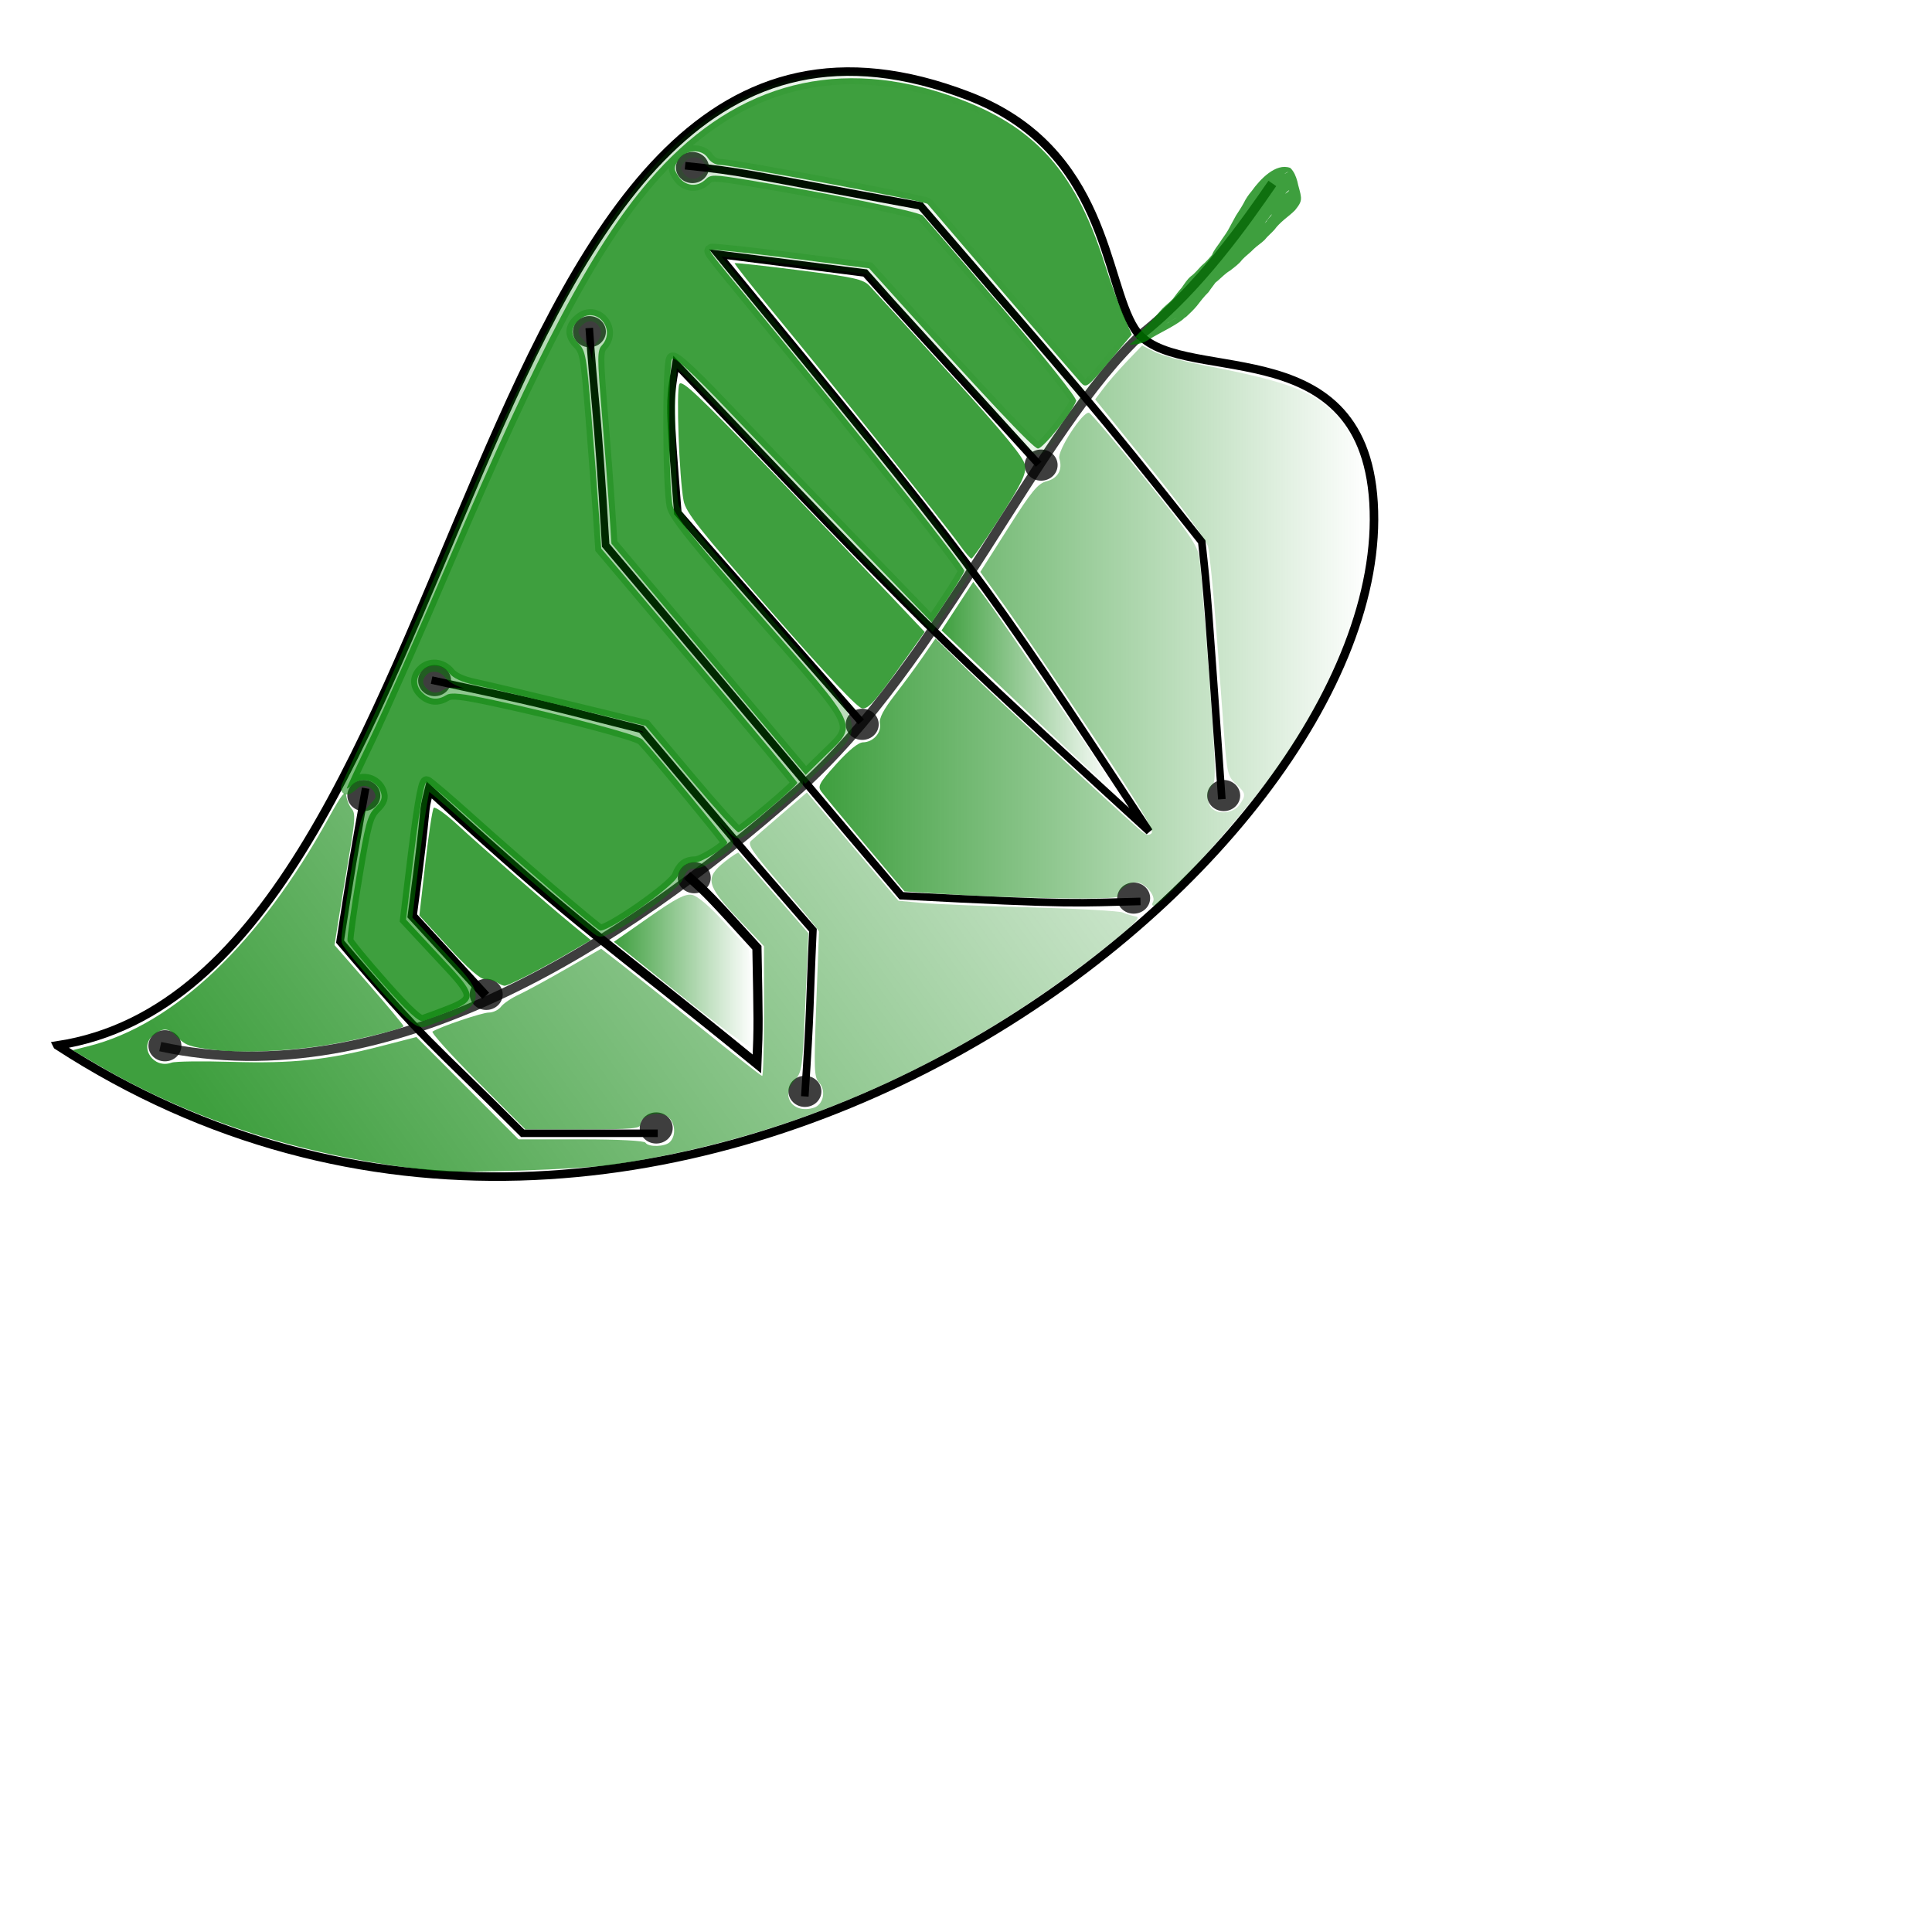 <?xml version="1.0" encoding="UTF-8" standalone="no"?>
<!-- Created with Inkscape (http://www.inkscape.org/) -->

<svg
   xmlns:dc="http://purl.org/dc/elements/1.1/"
   xmlns:cc="http://creativecommons.org/ns#"
   xmlns:rdf="http://www.w3.org/1999/02/22-rdf-syntax-ns#"
   xmlns:svg="http://www.w3.org/2000/svg"
   xmlns="http://www.w3.org/2000/svg"
   xmlns:xlink="http://www.w3.org/1999/xlink"
   xmlns:sodipodi="http://sodipodi.sourceforge.net/DTD/sodipodi-0.dtd"
   xmlns:inkscape="http://www.inkscape.org/namespaces/inkscape"
   width="40mm"
   height="40mm"
   viewBox="0 0 300 400"
   version="1.1"
   id="svg8"
   inkscape:version="0.92.4 (5da689c313, 2019-01-14)"
   sodipodi:docname="logo1.svg">
  <defs
     id="defs2">
    <linearGradient
       inkscape:collect="always"
       id="linearGradient4756">
      <stop
         style="stop-color:#008000;stop-opacity:1;"
         offset="0"
         id="stop4752" />
      <stop
         style="stop-color:#008000;stop-opacity:0;"
         offset="1"
         id="stop4754" />
    </linearGradient>
    <linearGradient
       inkscape:collect="always"
       id="linearGradient4748">
      <stop
         style="stop-color:#008000;stop-opacity:1;"
         offset="0"
         id="stop4744" />
      <stop
         style="stop-color:#008000;stop-opacity:0;"
         offset="1"
         id="stop4746" />
    </linearGradient>
    <linearGradient
       inkscape:collect="always"
       id="linearGradient4730">
      <stop
         style="stop-color:#008000;stop-opacity:1;"
         offset="0"
         id="stop4726" />
      <stop
         style="stop-color:#008000;stop-opacity:0;"
         offset="1"
         id="stop4728" />
    </linearGradient>
    <linearGradient
       inkscape:collect="always"
       id="linearGradient4722">
      <stop
         style="stop-color:#008000;stop-opacity:1;"
         offset="0"
         id="stop4718" />
      <stop
         style="stop-color:#008000;stop-opacity:0;"
         offset="1"
         id="stop4720" />
    </linearGradient>
    <linearGradient
       inkscape:collect="always"
       id="linearGradient4596">
      <stop
         style="stop-color:#008000;stop-opacity:1;"
         offset="0"
         id="stop4592" />
      <stop
         style="stop-color:#008000;stop-opacity:0;"
         offset="1"
         id="stop4594" />
    </linearGradient>
    <inkscape:path-effect
       effect="powerstroke"
       id="path-effect3800"
       is_visible="true"
       offset_points="0,0.132"
       sort_points="true"
       interpolator_type="CubicBezierJohan"
       interpolator_beta="0.2"
       start_linecap_type="zerowidth"
       linejoin_type="extrp_arc"
       miter_limit="4"
       end_linecap_type="zerowidth" />
    <linearGradient
       inkscape:collect="always"
       xlink:href="#linearGradient4596"
       id="linearGradient4606"
       x1="-144.093"
       y1="818.053"
       x2="705.22"
       y2="260.685"
       gradientUnits="userSpaceOnUse" />
    <linearGradient
       inkscape:collect="always"
       xlink:href="#linearGradient4722"
       id="linearGradient4724"
       x1="-63.573"
       y1="818.989"
       x2="694.495"
       y2="269.665"
       gradientUnits="userSpaceOnUse" />
    <linearGradient
       inkscape:collect="always"
       xlink:href="#linearGradient4730"
       id="linearGradient4732"
       x1="451.651"
       y1="488.777"
       x2="881.232"
       y2="488.777"
       gradientUnits="userSpaceOnUse" />
    <linearGradient
       inkscape:collect="always"
       xlink:href="#linearGradient4748"
       id="linearGradient4750"
       x1="290.912"
       y1="758.651"
       x2="399.981"
       y2="758.651"
       gradientUnits="userSpaceOnUse" />
    <linearGradient
       inkscape:collect="always"
       xlink:href="#linearGradient4756"
       id="linearGradient4758"
       x1="546.922"
       y1="535.421"
       x2="680.849"
       y2="535.421"
       gradientUnits="userSpaceOnUse" />
  </defs>
  <sodipodi:namedview
     id="base"
     pagecolor="#ffffff"
     bordercolor="#666666"
     borderopacity="1.0"
     inkscape:pageopacity="0.0"
     inkscape:pageshadow="2"
     inkscape:zoom="0.38352688"
     inkscape:cx="412.72602"
     inkscape:cy="524.6821"
     inkscape:document-units="mm"
     inkscape:current-layer="layer1"
     showgrid="false"
     inkscape:snap-to-guides="false"
     inkscape:window-width="716"
     inkscape:window-height="665"
     inkscape:window-x="-5"
     inkscape:window-y="26"
     inkscape:window-maximized="0" />
  <g
     inkscape:label="Capa 1"
     inkscape:groupmode="layer"
     id="layer1">
    <path
       style="fill:none;stroke:#000000;stroke-width:1.763;stroke-linecap:butt;stroke-linejoin:miter;stroke-miterlimit:4;stroke-dasharray:none;stroke-opacity:1"
       d="M -38.125,216.443 C 50.613,202.924 43.22,-21.518 150.634,19.917 c 28.53,11.005 27.924,38.253 34.265,48.126 8.094,12.603 47.229,-1.084 49.477,36.028 4.555,75.186 -148.084,193.162 -272.5,112.373 z"
       id="path3804"
       inkscape:connector-curvature="0"
       sodipodi:nodetypes="csssc" />
    <g
       id="g4622"
       style="opacity:0.757;stroke:#000000;stroke-width:1.955;stroke-miterlimit:4;stroke-dasharray:none;stroke-opacity:1"
       transform="rotate(30,123.538,158.025)">
      <g
         id="g4627"
         style="stroke:#000000;stroke-width:1.955;stroke-miterlimit:4;stroke-dasharray:none;stroke-opacity:1">
        <g
           id="g4633"
           style="stroke-width:1.955;stroke-miterlimit:4;stroke-dasharray:none">
          <path
             sodipodi:nodetypes="cssc"
             style="fill:none;stroke:#000000;stroke-width:1.955;stroke-linecap:butt;stroke-linejoin:miter;stroke-miterlimit:4;stroke-dasharray:none;stroke-opacity:1"
             d="m 133.616,49.378 c -8.782,28.034 -2.004,80.078 -14.469,117.554 -8.064,24.246 -18.409,47.434 -31.617,66.633 -14.845,21.578 -33.307,38.114 -56.213,45.445"
             id="path4615"
             inkscape:connector-curvature="0" />
          <path
             sodipodi:nodetypes="cc"
             inkscape:connector-curvature="0"
             id="path4619"
             d="m 133.616,49.378 c 5.533,-14.017 6.989,-30.869 7.739,-40.26"
             style="fill:none;stroke:#000000;stroke-width:1.955;stroke-linecap:butt;stroke-linejoin:miter;stroke-miterlimit:4;stroke-dasharray:none;stroke-opacity:1" />
        </g>
      </g>
    </g>
    <path
       style="fill:none;stroke:#000000;stroke-width:1.565;stroke-linecap:butt;stroke-linejoin:miter;stroke-miterlimit:4;stroke-dasharray:none;stroke-dashoffset:1.183;stroke-opacity:1"
       d="M 86.179,234.634 H 58.208 C 38.99,215.415 38.498,216.263 20.411,194.946 c 2.493,-16.101 2.646,-16.817 5.292,-31.75"
       id="path4635"
       inkscape:connector-curvature="0"
       sodipodi:nodetypes="cccc" />
    <path
       style="fill:none;stroke:#000000;stroke-width:1.565;stroke-linecap:butt;stroke-linejoin:miter;stroke-miterlimit:4;stroke-dasharray:none;stroke-dashoffset:1.183;stroke-opacity:1"
       d="m 39.359,140.808 c 23.231,4.98 22.285,4.849 43.418,10.194 19.812,23.542 19.697,23.39 35.53,41.577 -0.769,16.388 -0.42,15.485 -1.68,34.423"
       id="path4637"
       inkscape:connector-curvature="0"
       sodipodi:nodetypes="cccc" />
    <path
       style="fill:none;stroke:#000000;stroke-width:1.565;stroke-linecap:butt;stroke-linejoin:miter;stroke-miterlimit:4;stroke-dasharray:none;stroke-dashoffset:1.183;stroke-opacity:1"
       d="m 71.995,67.913 c 0.977,14.446 1.568,14.564 3.402,44.979 41.958,49.659 42.336,50.369 61.232,72.571 36.662,1.932 36.177,1.469 49.496,1.167"
       id="path4651"
       inkscape:connector-curvature="0"
       sodipodi:nodetypes="cccc" />
    <path
       style="fill:none;stroke:#000000;stroke-width:1.565;stroke-linecap:butt;stroke-linejoin:miter;stroke-miterlimit:4;stroke-dasharray:none;stroke-dashoffset:1.183;stroke-opacity:1"
       d="m 91.848,34.307 c 12.244,1.252 12.28,1.661 48.759,8.315 34.109,39.633 34.559,39.719 58.208,69.548 1.239,11.245 1.206,11.554 4.158,53.295"
       id="path4653"
       inkscape:connector-curvature="0"
       sodipodi:nodetypes="cccc" />
    <g
       id="g4682"
       transform="translate(0.34,11.198)"
       style="stroke-width:0.2;stroke-miterlimit:4;stroke-dasharray:none">
      <g
         id="g4685"
         style="stroke-width:0.2;stroke-miterlimit:4;stroke-dasharray:none" />
      <path
         style="fill:none;stroke:#000000;stroke-width:1.9;stroke-linecap:butt;stroke-linejoin:miter;stroke-miterlimit:4;stroke-dasharray:none;stroke-opacity:1"
         d="m 50.228,194.981 c -15.216,-16.562 -15.216,-16.562 -15.216,-16.562 3.5,-26.09 1.943,-19.862 3.5,-26.09 32.978,30.218 35.995,30.682 67.861,56.739 0.343,-8.208 0.281,-8.644 0,-24.054 -10.021,-11.01 -9.916,-10.902 -14.433,-14.967"
         id="path4687"
         inkscape:connector-curvature="0"
         sodipodi:nodetypes="cccccc" />
    </g>
    <path
       style="fill:none;stroke:#000000;stroke-width:1.565;stroke-linecap:butt;stroke-linejoin:miter;stroke-miterlimit:4;stroke-dasharray:none;stroke-opacity:1"
       d="M 128.289,149.467 C 90.337,106.17 102.197,119.838 90.337,106.17 88.584,83.757 88.494,83.676 89.921,75.323 142.511,130.612 142.202,130.297 187.932,172.15 152.198,117.78 152.19,117.798 98.654,52.642 l 30.47,3.879 c 8.508,9.618 8.361,9.224 35.918,39.595"
       id="path4689"
       inkscape:connector-curvature="0"
       sodipodi:nodetypes="ccccccc" />
    <ellipse
       style="opacity:0.757;fill:#000000;stroke:none;stroke-width:0;stroke-miterlimit:4;stroke-dasharray:none;stroke-dashoffset:4.469;stroke-opacity:1"
       id="path4693-1"
       cx="25.324"
       cy="164.708"
       rx="3.414"
       ry="3.225" />
    <ellipse
       style="opacity:0.757;fill:#000000;stroke:none;stroke-width:0;stroke-miterlimit:4;stroke-dasharray:none;stroke-dashoffset:4.469;stroke-opacity:1"
       id="path4693-2"
       cx="85.867"
       cy="233.533"
       rx="3.414"
       ry="3.225" />
    <ellipse
       style="opacity:0.757;fill:#000000;stroke:none;stroke-width:0;stroke-miterlimit:4;stroke-dasharray:none;stroke-dashoffset:4.469;stroke-opacity:1"
       id="path4693-7"
       cx="50.667"
       cy="205.875"
       rx="3.414"
       ry="3.225" />
    <ellipse
       style="opacity:0.757;fill:#000000;stroke:none;stroke-width:0;stroke-miterlimit:4;stroke-dasharray:none;stroke-dashoffset:4.469;stroke-opacity:1"
       id="path4693-3"
       cx="93.738"
       cy="181.717"
       rx="3.414"
       ry="3.225" />
    <ellipse
       style="opacity:0.757;fill:#000000;stroke:none;stroke-width:0;stroke-miterlimit:4;stroke-dasharray:none;stroke-dashoffset:4.469;stroke-opacity:1"
       id="path4693-70"
       cx="39.985"
       cy="140.91"
       rx="3.414"
       ry="3.225" />
    <ellipse
       style="opacity:0.757;fill:#000000;stroke:none;stroke-width:0;stroke-miterlimit:4;stroke-dasharray:none;stroke-dashoffset:4.469;stroke-opacity:1"
       id="path4693-9"
       cx="116.648"
       cy="225.955"
       rx="3.414"
       ry="3.225"
       inkscape:transform-center-x="0.34493454"
       inkscape:transform-center-y="-1.3797382" />
    <ellipse
       style="opacity:0.757;fill:#000000;stroke:none;stroke-width:0;stroke-miterlimit:4;stroke-dasharray:none;stroke-dashoffset:4.469;stroke-opacity:1"
       id="path4693-98"
       cx="72.028"
       cy="68.669"
       rx="3.414"
       ry="3.225" />
    <ellipse
       style="opacity:0.757;fill:#000000;stroke:none;stroke-width:0;stroke-miterlimit:4;stroke-dasharray:none;stroke-dashoffset:4.469;stroke-opacity:1"
       id="path4693-700"
       cx="128.512"
       cy="149.967"
       rx="3.414"
       ry="3.225" />
    <ellipse
       style="opacity:0.757;fill:#000000;stroke:none;stroke-width:0;stroke-miterlimit:4;stroke-dasharray:none;stroke-dashoffset:4.469;stroke-opacity:1"
       id="path4693-93"
       cx="165.554"
       cy="96.295"
       rx="3.414"
       ry="3.225" />
    <ellipse
       style="opacity:0.757;fill:#000000;stroke:none;stroke-width:0;stroke-miterlimit:4;stroke-dasharray:none;stroke-dashoffset:4.469;stroke-opacity:1"
       id="path4693-18"
       cx="203.351"
       cy="164.708"
       rx="3.414"
       ry="3.225" />
    <ellipse
       style="opacity:0.757;fill:#000000;stroke:none;stroke-width:0;stroke-miterlimit:4;stroke-dasharray:none;stroke-dashoffset:4.469;stroke-opacity:1"
       id="path4693-4"
       cx="184.713"
       cy="185.941"
       rx="3.414"
       ry="3.225" />
    <ellipse
       style="opacity:0.757;fill:#000000;stroke:none;stroke-width:0;stroke-miterlimit:4;stroke-dasharray:none;stroke-dashoffset:4.469;stroke-opacity:1"
       id="path4693-26"
       cx="93.36"
       cy="34.685"
       rx="3.414"
       ry="3.225" />
    <ellipse
       style="opacity:0.757;fill:#000000;stroke:none;stroke-width:0;stroke-miterlimit:4;stroke-dasharray:none;stroke-dashoffset:4.469;stroke-opacity:1"
       id="path4693-1-1"
       cx="-15.854"
       cy="216.511"
       rx="3.414"
       ry="3.225" />
    <path
       style="opacity:0.757;fill:#008000;stroke:url(#linearGradient4606);stroke-width:9.449;stroke-miterlimit:4;stroke-dasharray:none;stroke-dashoffset:4.469;stroke-opacity:1;fill-opacity:1"
       d="M 110.493,768.816 C 95.697,752.137 83.236,736.958 82.802,735.084 c -0.434,-1.873 2.716,-24.523 7,-50.334 6.851,-41.279 8.59,-47.729 14.448,-53.587 5.262,-5.262 6.195,-7.923 4.448,-12.674 -3.275,-8.905 -14.445,-12.124 -21.117,-6.086 -2.912,2.635 -5.294,4.199 -5.294,3.476 0,-0.723 8.215,-18.438 18.255,-39.366 10.04,-20.928 37.663,-83.584 61.384,-139.236 C 232.108,272.622 273.941,193.381 317.891,141.843 381.202,67.603 459.788,44.237 548.846,73.172 617.011,95.319 650.565,130.832 674.405,206.06 c 4.486,14.155 11.079,32.393 14.652,40.528 l 6.495,14.791 -17.704,21.15 c -16.778,20.044 -17.93,20.907 -22.018,16.498 -2.373,-2.559 -29.909,-34.572 -61.192,-71.14 -31.283,-36.568 -57.687,-67.423 -58.676,-68.565 -1.892,-2.186 -152.807,-30.515 -162.558,-30.515 -3.112,0 -7.124,-2.347 -8.915,-5.215 -4.79,-7.669 -17.604,-6.943 -23.008,1.304 -3.956,6.038 -3.956,6.999 0,13.037 4.96,7.57 14.72,8.613 21.081,2.253 3.949,-3.949 6.332,-3.928 32.127,0.279 62.781,10.24 134.574,24.851 137.588,28.002 1.769,1.849 29.763,34.387 62.208,72.306 34.817,40.69 58.432,70.404 57.625,72.506 -3.657,9.53 -25.842,37.156 -29.838,37.156 -3.713,0 -39.478,-38.075 -124.3,-132.33 l -7.631,-8.48 -61.073,-7.8 c -33.59,-4.29 -61.624,-7.249 -62.297,-6.576 -1.489,1.489 -3.977,-1.732 40.295,52.194 85.267,103.862 157.39,194.89 157.378,198.631 -0.003,1.175 -5.702,10.695 -12.663,21.155 l -12.657,19.018 -59.875,-62.04 C 446.519,390.084 401.49,343.141 379.385,319.887 352.136,291.223 338.341,278.463 336.546,280.264 c -3.219,3.23 -2.936,100.834 0.334,115.151 1.732,7.585 17.167,26.821 68.722,85.647 78.41,89.467 76.032,84.406 51.116,108.768 l -15.917,15.564 -75.886,-90.363 -75.886,-90.363 -1.78,-27.339 c -0.979,-15.037 -3.575,-48.867 -5.768,-75.178 -3.614,-43.35 -3.605,-48.262 0.097,-52.353 11.364,-12.557 -4.142,-30.933 -17.215,-20.4 -7.304,5.885 -7.712,12.291 -1.199,18.805 5.682,5.682 6.435,9.911 10.304,57.869 2.296,28.457 4.943,63.156 5.883,77.109 l 1.709,25.37 76.527,90.658 c 42.09,49.862 76.565,91.411 76.612,92.332 0.121,2.4 -43.085,38.741 -46.059,38.741 -1.366,0 -18.235,-18.728 -37.487,-41.617 L 315.647,567.047 256.981,552.79 c -32.266,-7.841 -65.706,-15.755 -74.31,-17.586 -10.47,-2.228 -17.216,-5.307 -20.396,-9.31 -5.5,-6.923 -15.229,-7.791 -21.135,-1.884 -5.444,5.444 -5.181,12.365 0.671,17.661 5.569,5.04 11.663,5.496 18.272,1.369 3.661,-2.286 11.977,-1.39 37.12,4.001 54.38,11.66 112.449,27.024 115.961,30.681 9.106,9.483 66.365,78.92 66.365,80.48 0,3.221 -19.696,15.545 -24.91,15.586 -7.148,0.056 -10.872,2.938 -13.821,10.694 -3.175,8.352 -56.236,45.217 -61.019,42.394 -5.6,-3.305 -64.371,-53.663 -99.59,-85.335 -18.574,-16.703 -34.601,-30.37 -35.616,-30.37 -2.186,0 -5.788,21.894 -11.72,71.235 l -4.332,36.035 8.898,9.594 c 4.894,5.277 16.281,17.499 25.305,27.161 20.892,22.37 20.788,26.736 -0.835,35.094 -8.562,3.31 -17.575,6.655 -20.03,7.434 -3.255,1.033 -11.745,-6.791 -31.366,-28.909 z"
       id="path4568"
       inkscape:connector-curvature="0"
       transform="scale(0.265)" />
    <path
       style="opacity:0.757;fill:#008000;stroke:none;stroke-width:0;stroke-miterlimit:4;stroke-dasharray:none;stroke-dashoffset:4.469;stroke-opacity:1"
       d="m 413.664,477.668 c -56.374,-64.474 -66.551,-77.368 -68.279,-86.509 -3.432,-18.157 -5.894,-86.466 -3.284,-91.13 1.985,-3.547 14.754,8.535 71.418,67.57 37.951,39.539 80.536,84.095 94.635,99.015 l 25.634,27.127 -12.597,17.705 c -25.971,36.503 -30.82,42.159 -36.063,42.074 -3.524,-0.057 -26.688,-24.644 -71.463,-75.852 z"
       id="path4570"
       inkscape:connector-curvature="0"
       transform="scale(0.265)" />
    <path
       style="opacity:0.757;fill:#008000;stroke:none;stroke-width:0;stroke-miterlimit:4;stroke-dasharray:none;stroke-dashoffset:4.469;stroke-opacity:1;fill-opacity:1"
       d="M 560.788,425.34 C 551.194,411.735 459.877,297.718 416.496,245.179 c -17.605,-21.321 -31.65,-39.124 -31.211,-39.563 0.438,-0.438 23.038,2.029 50.221,5.482 43.323,5.504 50.127,7.008 55.121,12.185 3.133,3.248 31.493,34.327 63.021,69.063 43.214,47.612 57.617,65.151 58.513,71.258 0.983,6.7 -2.384,13.702 -19.468,40.486 -11.361,17.812 -21.438,32.36 -22.393,32.33 -0.955,-0.031 -5.235,-5.017 -9.512,-11.081 z"
       id="path4572"
       inkscape:connector-curvature="0"
       transform="scale(0.265)" />
    <path
       style="opacity:0.757;fill:url(#linearGradient4732);stroke:none;stroke-width:0;stroke-miterlimit:4;stroke-dasharray:none;stroke-dashoffset:4.469;stroke-opacity:1;fill-opacity:1"
       d="m 712.04,704.922 c 2.879,-4.658 -6.209,-15.53 -12.982,-15.53 -6.498,0 -14.467,6.076 -14.467,11.031 0,2.847 -83.3,1.484 -141.206,-2.31 l -25.391,-1.664 -30.774,-36.587 c -16.926,-20.123 -32.318,-38.739 -34.205,-41.369 -3.048,-4.248 -1.738,-6.661 11.733,-21.611 9.665,-10.726 17.224,-16.86 20.844,-16.914 7.88,-0.118 14.557,-7.518 13.198,-14.626 -0.792,-4.143 2.648,-10.773 11.566,-22.296 6.981,-9.02 17,-22.654 22.265,-30.299 l 9.572,-13.898 26.221,25.75 c 21.259,20.877 108.957,102.191 133.81,124.07 4.351,3.83 6.667,4.429 8.818,2.278 2.151,-2.151 -9.754,-21.968 -45.323,-75.449 -26.532,-39.893 -57.298,-85.169 -68.37,-100.614 l -20.131,-28.082 21.824,-34.35 c 18.41,-28.977 23.111,-34.683 30.054,-36.482 8.799,-2.28 12.599,-9.098 9.868,-17.705 -1.895,-5.972 18.465,-37.288 23.241,-35.748 1.556,0.502 21.239,23.708 43.739,51.57 35.819,44.354 41.11,52.118 42.52,62.391 0.886,6.453 4.302,48.106 7.591,92.562 5.036,68.073 5.424,81.478 2.457,84.945 -4.363,5.098 -4.549,13.37 -0.394,17.525 5.186,5.186 17.022,3.718 21.493,-2.666 5.414,-7.729 5.195,-9.045 -2.719,-16.38 -6.2,-5.746 -6.965,-8.789 -8.984,-35.727 -1.213,-16.195 -4.096,-54.672 -6.405,-85.504 -2.309,-30.832 -5.195,-59.81 -6.413,-64.395 -1.242,-4.679 -21.064,-31.693 -45.177,-61.569 l -42.963,-53.233 6.636,-8.83 c 3.65,-4.856 11.906,-14.335 18.348,-21.062 l 11.712,-12.232 9.767,4.983 c 5.372,2.74 22.497,7.422 38.056,10.403 67.189,12.873 87.344,20.694 104.982,40.732 46.094,52.365 26.284,169.062 -46.192,272.107 -25.389,36.098 -90.733,109.51 -97.475,109.51 -1.337,0 -1.674,-1.225 -0.748,-2.722 z"
       id="path4574"
       inkscape:connector-curvature="0"
       transform="scale(0.265)" />
    <path
       style="opacity:0.757;fill:url(#linearGradient4758);stroke:none;stroke-width:0;stroke-miterlimit:4;stroke-dasharray:none;stroke-dashoffset:4.469;stroke-opacity:1"
       d="M 644.177,584.453 C 625.534,567.014 596.025,539.198 578.602,522.64 l -31.68,-30.105 12.402,-18.984 12.402,-18.984 10.693,14.163 c 9.016,11.941 81.035,117.809 95.569,140.485 2.528,3.944 3.581,7.119 2.34,7.057 -1.24,-0.062 -17.509,-14.381 -36.151,-31.82 z"
       id="path4576"
       inkscape:connector-curvature="0"
       transform="scale(0.265)" />
    <path
       style="opacity:0.757;fill:url(#linearGradient4724);stroke:none;stroke-width:0;stroke-miterlimit:4;stroke-dasharray:none;stroke-dashoffset:4.469;stroke-opacity:1;fill-opacity:1"
       d="M 151.383,914.681 C 52.581,904.722 -35.973,876.791 -114.13,830.937 l -17.812,-10.45 12.499,-3.147 C -52.679,800.528 13.912,737.187 68.198,638.856 c 10.242,-18.553 12.962,-21.924 13.675,-16.948 0.489,3.416 2.43,7.971 4.313,10.122 2.837,3.241 2.586,8.825 -1.462,32.592 -2.687,15.775 -6.498,38.819 -8.469,51.209 l -3.584,22.528 26.958,30.923 c 14.827,17.008 26.964,31.618 26.971,32.467 0.016,2.002 -40.728,11.874 -62.565,15.159 -30.572,4.599 -63.508,5.878 -85.486,3.318 -18.138,-2.112 -22.616,-3.607 -27.905,-9.313 -7.45,-8.038 -11.719,-8.477 -19.69,-2.022 -11.363,9.201 0.291,26.511 14.368,21.341 2.826,-1.038 23.946,-1.319 46.933,-0.626 47.405,1.43 74.526,-1.407 116.309,-12.167 l 28.106,-7.238 39.916,39.979 39.916,39.979 h 48.766 c 29.698,0 49.396,1.02 50.377,2.607 2.24,3.625 15.244,3.269 19.034,-0.521 5.705,-5.705 3.777,-17.547 -3.39,-20.812 -7.792,-3.55 -19.555,0.623 -19.555,6.937 0,3.398 -6.458,3.967 -45.011,3.967 H 221.714 L 184.306,844.863 c -20.575,-20.612 -36.351,-38.129 -35.058,-38.928 6.39,-3.949 38.704,-14.854 44.016,-14.854 3.333,0 7.593,-2.053 9.467,-4.563 1.874,-2.51 8.1,-6.733 13.837,-9.386 5.736,-2.653 22.582,-11.82 37.436,-20.372 l 27.006,-15.548 16.016,12.427 c 8.809,6.835 36.794,29.202 62.189,49.705 25.395,20.503 46.808,37.278 47.585,37.278 0.776,0 1.411,-22.802 1.411,-50.671 V 739.279 L 387.592,717.498 c -24.456,-25.836 -25.78,-31.77 -9.899,-44.356 5.444,-4.314 10.211,-7.409 10.594,-6.878 0.383,0.531 12.828,14.879 27.656,31.883 l 26.96,30.917 -2.354,54.268 c -2.252,51.914 -2.623,54.553 -8.54,60.849 -11.302,12.025 -1.078,26.412 15.117,21.272 7.457,-2.367 9.821,-13.301 4.214,-19.497 -4.009,-4.43 -4.225,-10.065 -2.326,-60.517 1.152,-30.598 2.122,-56.46 2.156,-57.472 0.034,-1.012 -12.714,-16.647 -28.329,-34.746 -23.814,-27.602 -27.807,-33.448 -24.77,-36.267 1.991,-1.849 12.624,-11.112 23.63,-20.584 l 20.01,-17.223 35.787,42.293 35.787,42.293 18.513,1.727 c 10.182,0.95 48.433,2.508 85.002,3.463 36.568,0.955 68.835,2.757 71.703,4.005 2.868,1.248 7.561,2.657 10.43,3.131 3.981,0.658 -1.569,6.27 -23.466,23.73 -115.573,92.151 -245.599,149.488 -385.892,170.165 -25.258,3.723 -117.018,6.861 -138.191,4.727 z"
       id="path4578"
       inkscape:connector-curvature="0"
       transform="scale(0.265)" />
    <path
       style="opacity:0.757;fill:url(#linearGradient4750);stroke:none;stroke-width:0;stroke-miterlimit:4;stroke-dasharray:none;stroke-dashoffset:4.469;stroke-opacity:1"
       d="m 343.337,777.779 -52.425,-41.926 27.139,-19 c 21.489,-15.044 28.567,-18.727 33.998,-17.688 4.299,0.822 13.87,9.027 25.643,21.984 l 18.784,20.673 1.615,18.763 c 2.527,29.361 2.519,56.124 -0.016,57.691 -1.272,0.786 -25.904,-17.438 -54.738,-40.497 z"
       id="path4580"
       inkscape:connector-curvature="0"
       transform="scale(0.265)" />
    <path
       style="opacity:0.757;fill:#008000;stroke:none;stroke-width:0;stroke-miterlimit:4;stroke-dasharray:none;stroke-dashoffset:4.469;stroke-opacity:1"
       d="m 199.619,767.614 c -2.151,-1.39 -6.407,-2.546 -9.457,-2.567 -3.645,-0.026 -13.369,-8.563 -28.374,-24.91 l -22.829,-24.87 4.67,-40.967 c 2.569,-22.532 5.515,-41.939 6.548,-43.128 1.033,-1.189 9.353,4.735 18.489,13.163 19.514,18.002 70.635,62.534 90.442,78.784 l 13.86,11.371 -17.771,10.323 c -21.342,12.397 -46.831,25.423 -49.637,25.368 -1.116,-0.022 -3.79,-1.177 -5.941,-2.567 z"
       id="path4582"
       inkscape:connector-curvature="0"
       transform="scale(0.265)" />
    <path
       style="opacity:0.757;fill:#008000;stroke:none;stroke-width:0;stroke-miterlimit:4;stroke-dasharray:none;stroke-dashoffset:4.469;stroke-opacity:1"
       id="path4682"
       d="m 189.273,67.338 c 1.097,0.107 2.124,-0.156 3.013,-0.802 -13.723,7.883 0.703,-0.388 1.049,-0.591 1.748,-1.022 -3.51,2.02 -5.274,3.014 -0.162,0.091 0.313,-0.201 0.468,-0.305 0.459,-0.308 0.402,-0.276 0.84,-0.617 0.78,-0.629 1.519,-1.315 2.198,-2.052 0.849,-0.939 1.56,-1.988 2.431,-2.907 0.795,-0.835 1.388,-1.832 2.09,-2.743 0.592,-0.835 1.05,-1.748 1.557,-2.633 0.506,-0.86 1.184,-1.59 1.729,-2.422 0.618,-0.804 1.159,-1.615 1.574,-2.54 0.375,-0.947 1.041,-1.713 1.607,-2.542 0.535,-0.87 1.181,-1.655 1.693,-2.538 0.559,-1 1.078,-2.022 1.642,-3.02 0.552,-0.856 1.121,-1.703 1.606,-2.6 0.437,-0.911 1.015,-1.736 1.668,-2.503 1.704,-2.387 4.984,-5.888 7.97,-4.771 0.777,0.719 1.184,1.752 1.458,2.756 0.219,1.134 0.656,2.196 0.76,3.352 0.083,1.118 -0.609,1.824 -1.229,2.65 -0.688,0.703 -1.478,1.299 -2.231,1.93 -0.74,0.643 -1.451,1.297 -2.024,2.095 -0.649,0.742 -1.426,1.333 -2.032,2.114 -0.706,0.694 -1.541,1.196 -2.261,1.885 -0.752,0.813 -1.668,1.424 -2.417,2.239 -0.659,0.914 -1.594,1.517 -2.451,2.222 -0.978,0.563 -1.733,1.39 -2.582,2.115 -0.845,0.68 -1.675,1.379 -2.466,2.12 -0.801,0.591 -1.615,1.158 -2.394,1.78 -0.709,0.7 -1.49,1.292 -2.296,1.872 -0.959,0.708 -1.795,1.574 -2.67,2.383 -1.461,1.879 -9.097,5.213 -6.744,2.931 0.806,-0.822 1.651,-1.606 2.469,-2.416 0.956,-0.884 1.735,-1.927 2.619,-2.874 0.708,-0.72 1.534,-1.315 2.205,-2.071 0.584,-0.791 1.176,-1.575 1.83,-2.309 0.57,-0.824 1.086,-1.654 1.849,-2.313 0.86,-0.616 1.496,-1.455 2.228,-2.206 0.943,-0.761 1.713,-1.685 2.485,-2.611 0.73,-0.704 1.566,-1.257 2.217,-2.04 0.602,-0.775 1.247,-1.513 1.902,-2.243 0.875,-0.54 1.389,-1.342 2.003,-2.129 0.71,-0.677 1.335,-1.405 1.928,-2.185 0.893,-2.488 7.392,-6.758 6.711,-3.195 -0.315,0.943 -1.036,1.707 -1.632,2.495 -0.795,0.908 -1.577,1.813 -2.294,2.787 -0.733,1.055 -1.556,2.042 -2.43,2.982 -0.673,0.689 -1.224,1.467 -1.927,2.128 0,0 -6.229,2.572 -6.229,2.572 v 0 c 0.686,-0.697 1.415,-1.311 1.96,-2.141 0.945,-0.841 1.739,-1.867 2.461,-2.9 0.762,-0.911 1.337,-1.978 2.274,-2.741 0.518,-0.785 1.102,-1.515 1.704,-2.224 0.205,-0.893 -0.121,0.112 0.307,-0.105 9.694,-4.897 6.379,-4.946 5.282,-2.353 -0.535,0.848 -1.149,1.605 -1.884,2.282 -0.777,0.65 -0.971,1.761 -1.995,2.147 -0.734,0.635 -1.34,1.428 -1.921,2.198 -0.699,0.751 -1.283,1.568 -2.227,2.059 -0.861,0.856 -1.465,1.961 -2.499,2.641 -0.733,0.747 -1.335,1.619 -2.174,2.229 -0.769,0.727 -1.441,1.168 -1.887,2.222 -0.593,0.777 -1.299,1.458 -1.85,2.27 -0.542,0.918 -1.43,1.463 -2.171,2.206 -1.028,0.801 -1.652,2.012 -2.666,2.845 -0.751,0.832 -1.572,1.604 -2.396,2.353 -0.617,0.837 0.146,-0.017 -0.471,0.259 -10.039,4.477 -7.228,4.147 -5.257,1.973 0.929,-0.751 1.751,-1.614 2.603,-2.451 0.85,-0.507 1.619,-1.089 2.335,-1.767 0.683,-0.725 1.538,-1.301 2.392,-1.804 0.858,-0.68 1.605,-1.493 2.473,-2.165 0.935,-0.64 1.558,-1.609 2.582,-2.109 1.911,-1.417 -0.998,0.77 0.889,-0.75 0.559,-0.45 1.254,-0.684 1.589,-1.38 1.673,-1.668 -0.96,0.992 0.742,-0.85 0.49,-0.53 1.19,-0.811 1.666,-1.364 0.631,-0.8 1.372,-1.394 2.272,-1.86 0.655,-0.733 1.179,-1.558 2.042,-2.092 0.635,-0.761 1.121,-1.632 1.984,-2.188 0.661,-0.716 1.476,-1.288 2.255,-1.864 0.694,-0.717 -0.027,0.076 0.582,-0.755 0.372,-0.508 0.917,-0.717 0.864,-1.454 0.062,-1.122 -0.521,-2.119 -0.674,-3.216 -0.179,-0.68 -0.451,-1.703 -1.099,-2.062 -2.308,0.509 -0.157,0.062 5.162,-3.113 0.14,-0.084 -0.306,0.119 -0.447,0.202 -0.296,0.174 -0.492,0.37 -0.678,0.658 -0.095,0.147 -0.162,0.311 -0.243,0.467 -0.59,0.784 -1.293,1.471 -1.74,2.362 -0.389,0.949 -0.972,1.833 -1.595,2.641 -0.542,1.016 -1.131,2.003 -1.644,3.032 -0.501,0.897 -1.014,1.747 -1.673,2.539 -0.456,0.902 -1.245,1.558 -1.627,2.503 -0.265,0.47 -0.381,0.978 -0.651,1.443 -0.435,0.748 -0.115,0.095 -0.612,0.757 -0.102,0.136 -0.174,0.292 -0.261,0.437 -0.614,0.764 -1.074,1.637 -1.767,2.346 -0.484,0.925 -1.006,1.816 -1.528,2.717 -0.672,0.962 -1.416,1.874 -2.077,2.846 -0.909,0.875 -1.652,1.867 -2.426,2.86 -0.658,0.793 -1.389,1.48 -2.136,2.183 -0.575,0.405 -0.298,0.183 -0.831,0.67 -2.078,1.547 -4.494,2.582 -6.703,3.937 -0.134,0.082 15.879,-9.234 -1.037,0.606 -1.061,0.471 -2.154,0.621 -3.312,0.587 0,0 5.521,-4.011 5.521,-4.011 z"
       inkscape:connector-curvature="0" />
    <path
       style="opacity:0.757;fill:#008000;fill-opacity:1;stroke:none;stroke-width:24.637;stroke-miterlimit:4;stroke-dasharray:none;stroke-dashoffset:4.469;stroke-opacity:1"
       d=""
       id="path4742"
       inkscape:connector-curvature="0"
       transform="scale(0.265)" />
  </g>
</svg>
